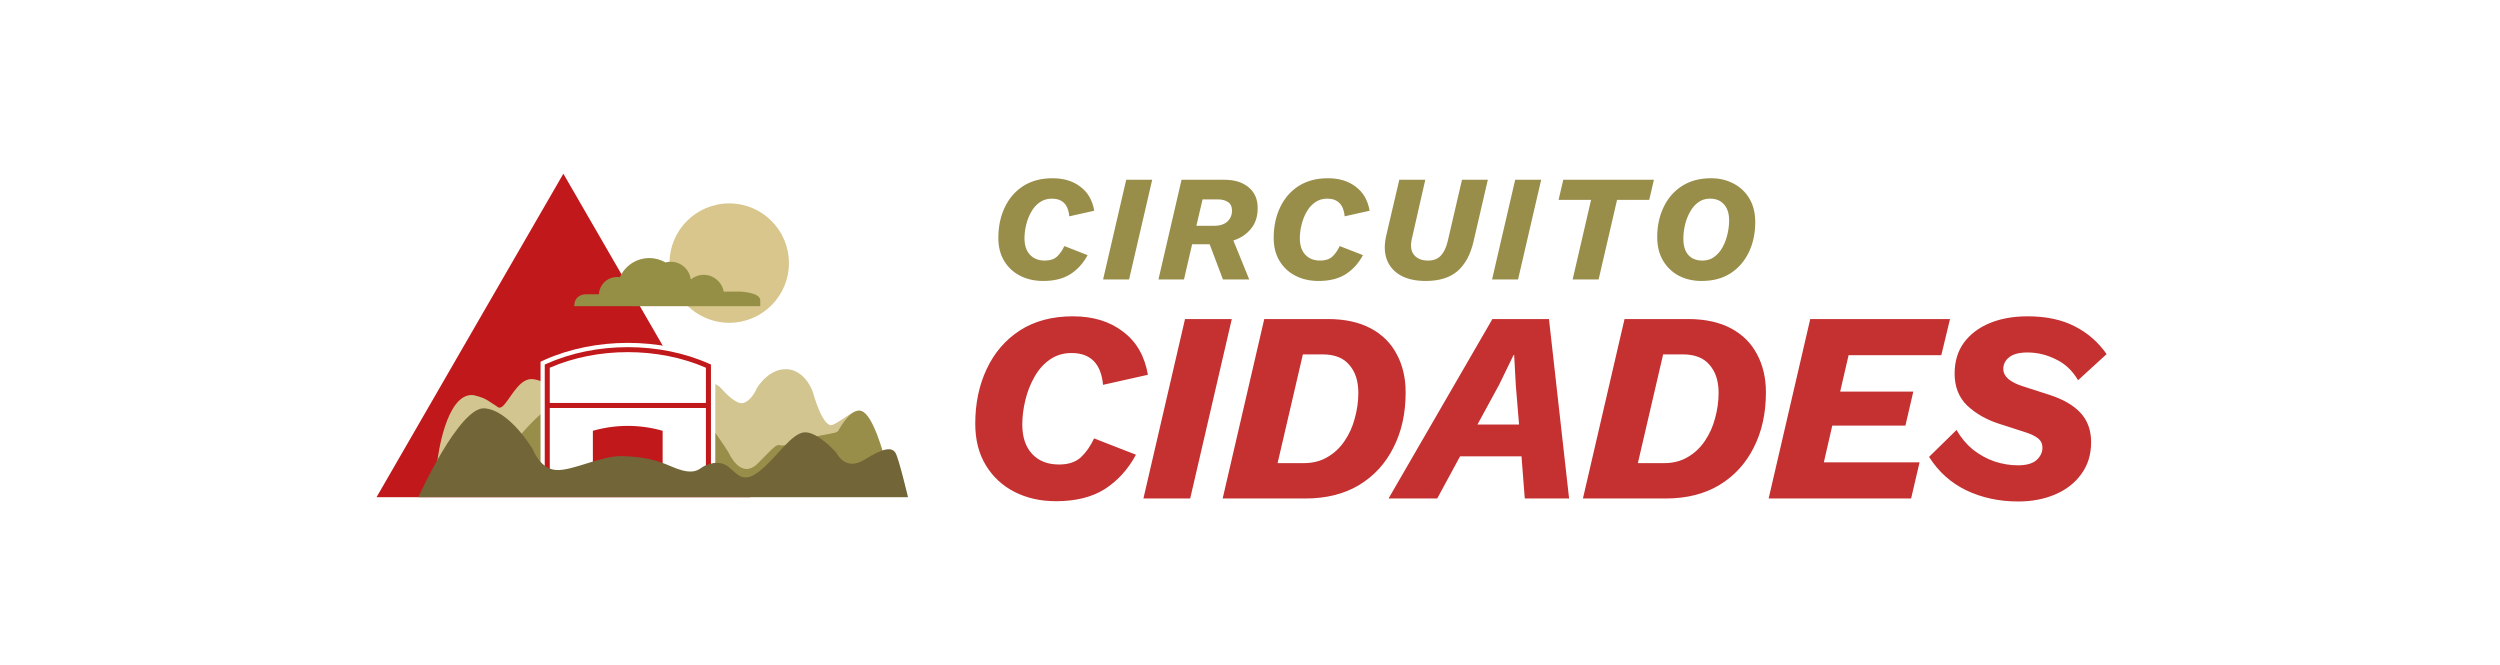 <svg width="331" height="88" viewBox="0 0 331 88" fill="none" xmlns="http://www.w3.org/2000/svg">
<g filter="url(#filter0_dd)">
<path d="M6 88H273.876L324.683 0H56.807L6 88Z" fill="white"/>
</g>
<path d="M96.55 42.738C100.916 42.738 104.455 39.199 104.455 34.834C104.455 30.469 100.916 26.93 96.55 26.93C92.184 26.93 88.645 30.469 88.645 34.834C88.645 39.199 92.184 42.738 96.55 42.738Z" fill="#D8C68D"/>
<path d="M74.589 65.829H49.852L62.221 44.403L74.589 23L86.957 44.403L99.326 65.829H74.589Z" fill="#C1181B"/>
<path d="M97.993 38.608H95.817C95.595 37.343 94.485 36.388 93.175 36.388C92.531 36.388 91.931 36.61 91.465 36.988C91.287 35.678 90.177 34.656 88.8 34.656C88.556 34.656 88.334 34.701 88.112 34.745C87.49 34.39 86.757 34.168 85.98 34.168C84.226 34.168 82.738 35.212 82.072 36.699C81.939 36.677 81.828 36.677 81.695 36.677C80.407 36.677 79.363 37.676 79.296 38.964H77.787C77.787 38.964 76.032 38.786 76.032 40.54H78.475H79.763H89.733H90.91H95.462H96.217H100.658V39.741C100.636 38.697 97.993 38.608 97.993 38.608Z" fill="#958F46"/>
<path d="M57.935 60.856C57.935 60.856 58.979 51.974 62.665 52.307C63.864 52.596 64.219 52.796 64.641 53.062C64.73 53.129 65.618 53.684 65.707 53.751C65.973 53.95 66.24 54.284 66.95 53.351C67.905 52.13 68.971 50.021 70.548 50.198C72.124 50.376 73.501 51.531 73.501 51.531C73.767 51.575 74.656 53.196 78.253 48.622C78.253 48.622 79.052 46.934 81.139 47.29C83.249 47.645 86.358 51.775 86.78 52.13C87.202 52.485 88.09 53.44 90.888 51.686C92.398 50.731 93.552 50.642 94.263 50.731C94.729 50.798 95.173 51.064 95.484 51.419C96.106 52.13 97.549 53.617 98.437 53.351C99.57 52.996 100.192 51.419 100.192 51.419C100.192 51.419 101.946 48.355 104.744 48.955C106.853 49.488 107.63 51.93 107.63 51.93C107.63 51.93 108.941 56.837 110.273 56.237C111.605 55.638 113.248 54.039 113.959 54.395C114.669 54.75 116.335 58.369 116.735 59.634L118.356 64.741L57.891 63.942V60.856H57.935Z" fill="#D3C590"/>
<path d="M68.638 57.925C68.638 57.925 72.502 53.107 74.345 53.44C76.188 53.795 76.898 57.925 76.898 57.925L86.025 58.88C86.025 58.88 87.179 59.146 88.179 57.925C89.178 56.704 90.754 54.062 92.264 54.772C93.752 55.483 96.483 59.945 96.483 59.945C96.483 59.945 98.06 63.631 100.347 61.344C102.634 59.057 102.723 58.791 103.411 58.968C104.1 59.146 108.252 57.747 108.252 57.747L110.584 57.281C110.761 57.236 110.939 57.126 111.028 56.97C111.45 56.215 112.738 54.062 114.048 54.417C115.624 54.861 117.068 60.456 117.068 60.456V64.763H68.283L68.638 57.925Z" fill="#988D49"/>
<path d="M72.457 65.341V48.467C78.963 45.558 87.29 45.558 93.797 48.467V65.341" fill="white"/>
<path d="M87.734 63.298H78.497V57.037C81.517 56.171 84.715 56.171 87.734 57.037V63.298Z" fill="#C1181B"/>
<path d="M94.685 65.341H92.908V49.066C86.913 46.557 79.363 46.557 73.346 49.066V65.341H71.569V47.889L72.102 47.645C78.808 44.648 87.468 44.648 94.174 47.645L94.707 47.889V65.341H94.685Z" fill="white"/>
<path d="M94.13 65.341H93.463V48.688C87.157 45.935 79.097 45.935 72.79 48.688V65.341H72.124V48.267L72.324 48.178C78.897 45.225 87.379 45.225 93.93 48.178L94.13 48.267V65.341Z" fill="#C1181B"/>
<path d="M93.797 53.351H72.457V54.017H93.797V53.351Z" fill="#C1181B"/>
<path d="M55.381 65.829C55.381 65.829 60.822 53.817 64.153 54.062C67.483 54.306 70.548 59.501 70.548 59.501C70.548 59.501 71.502 62.143 73.701 62.232C75.899 62.321 79.674 60.3 82.383 60.389C85.114 60.478 86.78 60.833 88.956 61.788C91.154 62.743 92.109 62.499 92.82 61.966C93.53 61.433 95.195 60.833 96.417 61.788C97.638 62.743 98.349 64.164 100.636 62.321C102.923 60.478 104.855 57.236 106.609 57.236C108.363 57.236 110.739 59.945 110.739 59.945C110.739 59.945 111.872 62.499 114.514 60.833C117.156 59.168 118.111 59.257 118.555 59.945C119 60.656 120.221 65.829 120.221 65.829H55.381Z" fill="#726538"/>
<path d="M138.12 37.2C136.987 37.2 135.973 36.973 135.08 36.52C134.187 36.067 133.48 35.413 132.96 34.56C132.44 33.707 132.18 32.687 132.18 31.5C132.18 30.007 132.46 28.667 133.02 27.48C133.58 26.28 134.393 25.333 135.46 24.64C136.54 23.947 137.84 23.6 139.36 23.6C140.84 23.6 142.067 23.973 143.04 24.72C144.027 25.453 144.64 26.513 144.88 27.9L141.58 28.64C141.433 27.08 140.66 26.3 139.26 26.3C138.647 26.3 138.107 26.467 137.64 26.8C137.187 27.12 136.813 27.547 136.52 28.08C136.227 28.6 136.007 29.167 135.86 29.78C135.713 30.393 135.64 30.987 135.64 31.56C135.64 32.48 135.88 33.2 136.36 33.72C136.84 34.24 137.5 34.5 138.34 34.5C139.02 34.5 139.553 34.327 139.94 33.98C140.327 33.62 140.653 33.153 140.92 32.58L144 33.78C143.427 34.847 142.667 35.687 141.72 36.3C140.773 36.9 139.573 37.2 138.12 37.2ZM152.55 23.8L149.49 37H146.05L149.11 23.8H152.55ZM153.378 37L156.438 23.8H162.098C163.458 23.8 164.531 24.133 165.318 24.8C166.118 25.453 166.518 26.373 166.518 27.56C166.518 28.667 166.218 29.58 165.618 30.3C165.031 31.02 164.258 31.533 163.298 31.84L165.398 37H161.918L160.158 32.34H157.838L156.758 37H153.378ZM161.258 26.4H159.218L158.398 29.9H160.718C161.491 29.9 162.084 29.713 162.498 29.34C162.911 28.953 163.118 28.467 163.118 27.88C163.118 27.36 162.944 26.987 162.598 26.76C162.251 26.52 161.804 26.4 161.258 26.4ZM174.577 37.2C173.444 37.2 172.43 36.973 171.537 36.52C170.644 36.067 169.937 35.413 169.417 34.56C168.897 33.707 168.637 32.687 168.637 31.5C168.637 30.007 168.917 28.667 169.477 27.48C170.037 26.28 170.85 25.333 171.917 24.64C172.997 23.947 174.297 23.6 175.817 23.6C177.297 23.6 178.524 23.973 179.497 24.72C180.484 25.453 181.097 26.513 181.337 27.9L178.037 28.64C177.89 27.08 177.117 26.3 175.717 26.3C175.104 26.3 174.564 26.467 174.097 26.8C173.644 27.12 173.27 27.547 172.977 28.08C172.684 28.6 172.464 29.167 172.317 29.78C172.17 30.393 172.097 30.987 172.097 31.56C172.097 32.48 172.337 33.2 172.817 33.72C173.297 34.24 173.957 34.5 174.797 34.5C175.477 34.5 176.01 34.327 176.397 33.98C176.784 33.62 177.11 33.153 177.377 32.58L180.457 33.78C179.884 34.847 179.124 35.687 178.177 36.3C177.23 36.9 176.03 37.2 174.577 37.2ZM188.768 37.2C187.448 37.2 186.348 36.96 185.468 36.48C184.588 35.987 183.974 35.293 183.628 34.4C183.281 33.493 183.254 32.407 183.548 31.14L185.268 23.8H188.708L186.928 31.62C186.714 32.553 186.814 33.267 187.228 33.76C187.641 34.253 188.254 34.5 189.068 34.5C189.801 34.5 190.368 34.28 190.768 33.84C191.181 33.4 191.488 32.753 191.688 31.9L193.568 23.8H196.988L195.088 32C194.688 33.72 193.981 35.02 192.968 35.9C191.954 36.767 190.554 37.2 188.768 37.2ZM204.05 23.8L200.99 37H197.55L200.61 23.8H204.05ZM218.978 23.8L218.358 26.46H214.098L211.658 37H208.218L210.658 26.46H206.358L206.978 23.8H218.978ZM225.295 37.2C224.188 37.2 223.188 36.973 222.295 36.52C221.415 36.053 220.715 35.387 220.195 34.52C219.675 33.653 219.415 32.607 219.415 31.38C219.415 29.927 219.695 28.613 220.255 27.44C220.815 26.253 221.622 25.32 222.675 24.64C223.742 23.947 225.028 23.6 226.535 23.6C227.642 23.6 228.635 23.833 229.515 24.3C230.395 24.753 231.095 25.413 231.615 26.28C232.135 27.147 232.395 28.193 232.395 29.42C232.395 30.873 232.115 32.193 231.555 33.38C230.995 34.553 230.188 35.487 229.135 36.18C228.082 36.86 226.802 37.2 225.295 37.2ZM225.415 34.5C226.002 34.5 226.515 34.34 226.955 34.02C227.395 33.7 227.762 33.28 228.055 32.76C228.348 32.227 228.568 31.647 228.715 31.02C228.862 30.393 228.935 29.78 228.935 29.18C228.935 28.26 228.708 27.553 228.255 27.06C227.815 26.553 227.195 26.3 226.395 26.3C225.808 26.3 225.295 26.46 224.855 26.78C224.415 27.1 224.048 27.527 223.755 28.06C223.462 28.58 223.242 29.153 223.095 29.78C222.948 30.407 222.875 31.02 222.875 31.62C222.875 32.54 223.095 33.253 223.535 33.76C223.975 34.253 224.602 34.5 225.415 34.5Z" fill="#988D49"/>
<path d="M139.816 66.36C137.776 66.36 135.952 65.952 134.344 65.136C132.736 64.32 131.464 63.144 130.528 61.608C129.592 60.072 129.124 58.236 129.124 56.1C129.124 53.412 129.628 51 130.636 48.864C131.644 46.704 133.108 45 135.028 43.752C136.972 42.504 139.312 41.88 142.048 41.88C144.712 41.88 146.92 42.552 148.672 43.896C150.448 45.216 151.552 47.124 151.984 49.62L146.044 50.952C145.78 48.144 144.388 46.74 141.868 46.74C140.764 46.74 139.792 47.04 138.952 47.64C138.136 48.216 137.464 48.984 136.936 49.944C136.408 50.88 136.012 51.9 135.748 53.004C135.484 54.108 135.352 55.176 135.352 56.208C135.352 57.864 135.784 59.16 136.648 60.096C137.512 61.032 138.7 61.5 140.212 61.5C141.436 61.5 142.396 61.188 143.092 60.564C143.788 59.916 144.376 59.076 144.856 58.044L150.4 60.204C149.368 62.124 148 63.636 146.296 64.74C144.592 65.82 142.432 66.36 139.816 66.36ZM163.089 42.24L157.581 66H151.389L156.897 42.24H163.089ZM161.88 66L167.388 42.24H175.776C178.032 42.24 179.928 42.648 181.464 43.464C183 44.28 184.152 45.42 184.92 46.884C185.712 48.348 186.108 50.04 186.108 51.96C186.108 54.72 185.568 57.156 184.488 59.268C183.432 61.38 181.908 63.036 179.916 64.236C177.948 65.412 175.584 66 172.824 66H161.88ZM169.152 61.32H172.608C173.808 61.32 174.852 61.056 175.74 60.528C176.652 60 177.408 59.292 178.008 58.404C178.632 57.492 179.088 56.484 179.376 55.38C179.688 54.252 179.844 53.124 179.844 51.996C179.844 50.46 179.448 49.236 178.656 48.324C177.888 47.388 176.7 46.92 175.092 46.92H172.5L169.152 61.32ZM183.843 66L197.595 42.24H205.083L207.747 66H201.879L201.447 60.42H193.311L190.287 66H183.843ZM198.495 50.916L195.615 56.208H201.123L200.691 50.988L200.475 46.992H200.403L198.495 50.916ZM209.58 66L215.088 42.24H223.476C225.732 42.24 227.628 42.648 229.164 43.464C230.7 44.28 231.852 45.42 232.62 46.884C233.412 48.348 233.808 50.04 233.808 51.96C233.808 54.72 233.268 57.156 232.188 59.268C231.132 61.38 229.608 63.036 227.616 64.236C225.648 65.412 223.284 66 220.524 66H209.58ZM216.852 61.32H220.308C221.508 61.32 222.552 61.056 223.44 60.528C224.352 60 225.108 59.292 225.708 58.404C226.332 57.492 226.788 56.484 227.076 55.38C227.388 54.252 227.544 53.124 227.544 51.996C227.544 50.46 227.148 49.236 226.356 48.324C225.588 47.388 224.4 46.92 222.792 46.92H220.2L216.852 61.32ZM234.168 66L239.676 42.24H258.18L257.028 47.028H244.752L243.636 51.852H253.32L252.276 56.352H242.592L241.476 61.212H254.148L253.032 66H234.168ZM267.216 66.396C264.696 66.396 262.404 65.904 260.34 64.92C258.3 63.936 256.656 62.46 255.408 60.492L259.044 56.928C259.62 57.936 260.34 58.8 261.204 59.52C262.092 60.216 263.052 60.744 264.084 61.104C265.116 61.44 266.148 61.608 267.18 61.608C268.284 61.608 269.1 61.38 269.628 60.924C270.156 60.444 270.42 59.892 270.42 59.268C270.42 58.764 270.228 58.356 269.844 58.044C269.46 57.732 268.884 57.456 268.116 57.216L264.552 56.064C262.944 55.536 261.576 54.744 260.448 53.688C259.344 52.608 258.792 51.204 258.792 49.476C258.792 47.868 259.2 46.5 260.016 45.372C260.856 44.244 261.996 43.38 263.436 42.78C264.9 42.18 266.568 41.88 268.44 41.88C270.912 41.88 273 42.324 274.704 43.212C276.408 44.076 277.812 45.3 278.916 46.884L275.136 50.34C274.392 49.068 273.408 48.144 272.184 47.568C270.984 46.968 269.736 46.668 268.44 46.668C267.336 46.668 266.52 46.884 265.992 47.316C265.488 47.724 265.236 48.24 265.236 48.864C265.236 49.344 265.464 49.788 265.92 50.196C266.4 50.58 267.024 50.892 267.792 51.132L271.356 52.284C273.156 52.86 274.524 53.652 275.46 54.66C276.396 55.668 276.864 56.964 276.864 58.548C276.864 60.18 276.432 61.584 275.568 62.76C274.728 63.936 273.576 64.836 272.112 65.46C270.648 66.084 269.016 66.396 267.216 66.396Z" fill="#C53030"/>
<defs>
<filter id="filter0_dd" x="0" y="0" width="330.683" height="88" filterUnits="userSpaceOnUse" color-interpolation-filters="sRGB">
<feFlood flood-opacity="0" result="BackgroundImageFix"/>
<feColorMatrix in="SourceAlpha" type="matrix" values="0 0 0 0 0 0 0 0 0 0 0 0 0 0 0 0 0 0 127 0" result="hardAlpha"/>
<feOffset dx="6"/>
<feComposite in2="hardAlpha" operator="out"/>
<feColorMatrix type="matrix" values="0 0 0 0 0.961 0 0 0 0 0.396 0 0 0 0 0.396 0 0 0 1 0"/>
<feBlend mode="normal" in2="BackgroundImageFix" result="effect1_dropShadow"/>
<feColorMatrix in="SourceAlpha" type="matrix" values="0 0 0 0 0 0 0 0 0 0 0 0 0 0 0 0 0 0 127 0" result="hardAlpha"/>
<feOffset dx="-6"/>
<feComposite in2="hardAlpha" operator="out"/>
<feColorMatrix type="matrix" values="0 0 0 0 0.961 0 0 0 0 0.396 0 0 0 0 0.396 0 0 0 1 0"/>
<feBlend mode="normal" in2="effect1_dropShadow" result="effect2_dropShadow"/>
<feBlend mode="normal" in="SourceGraphic" in2="effect2_dropShadow" result="shape"/>
</filter>
</defs>
</svg>

